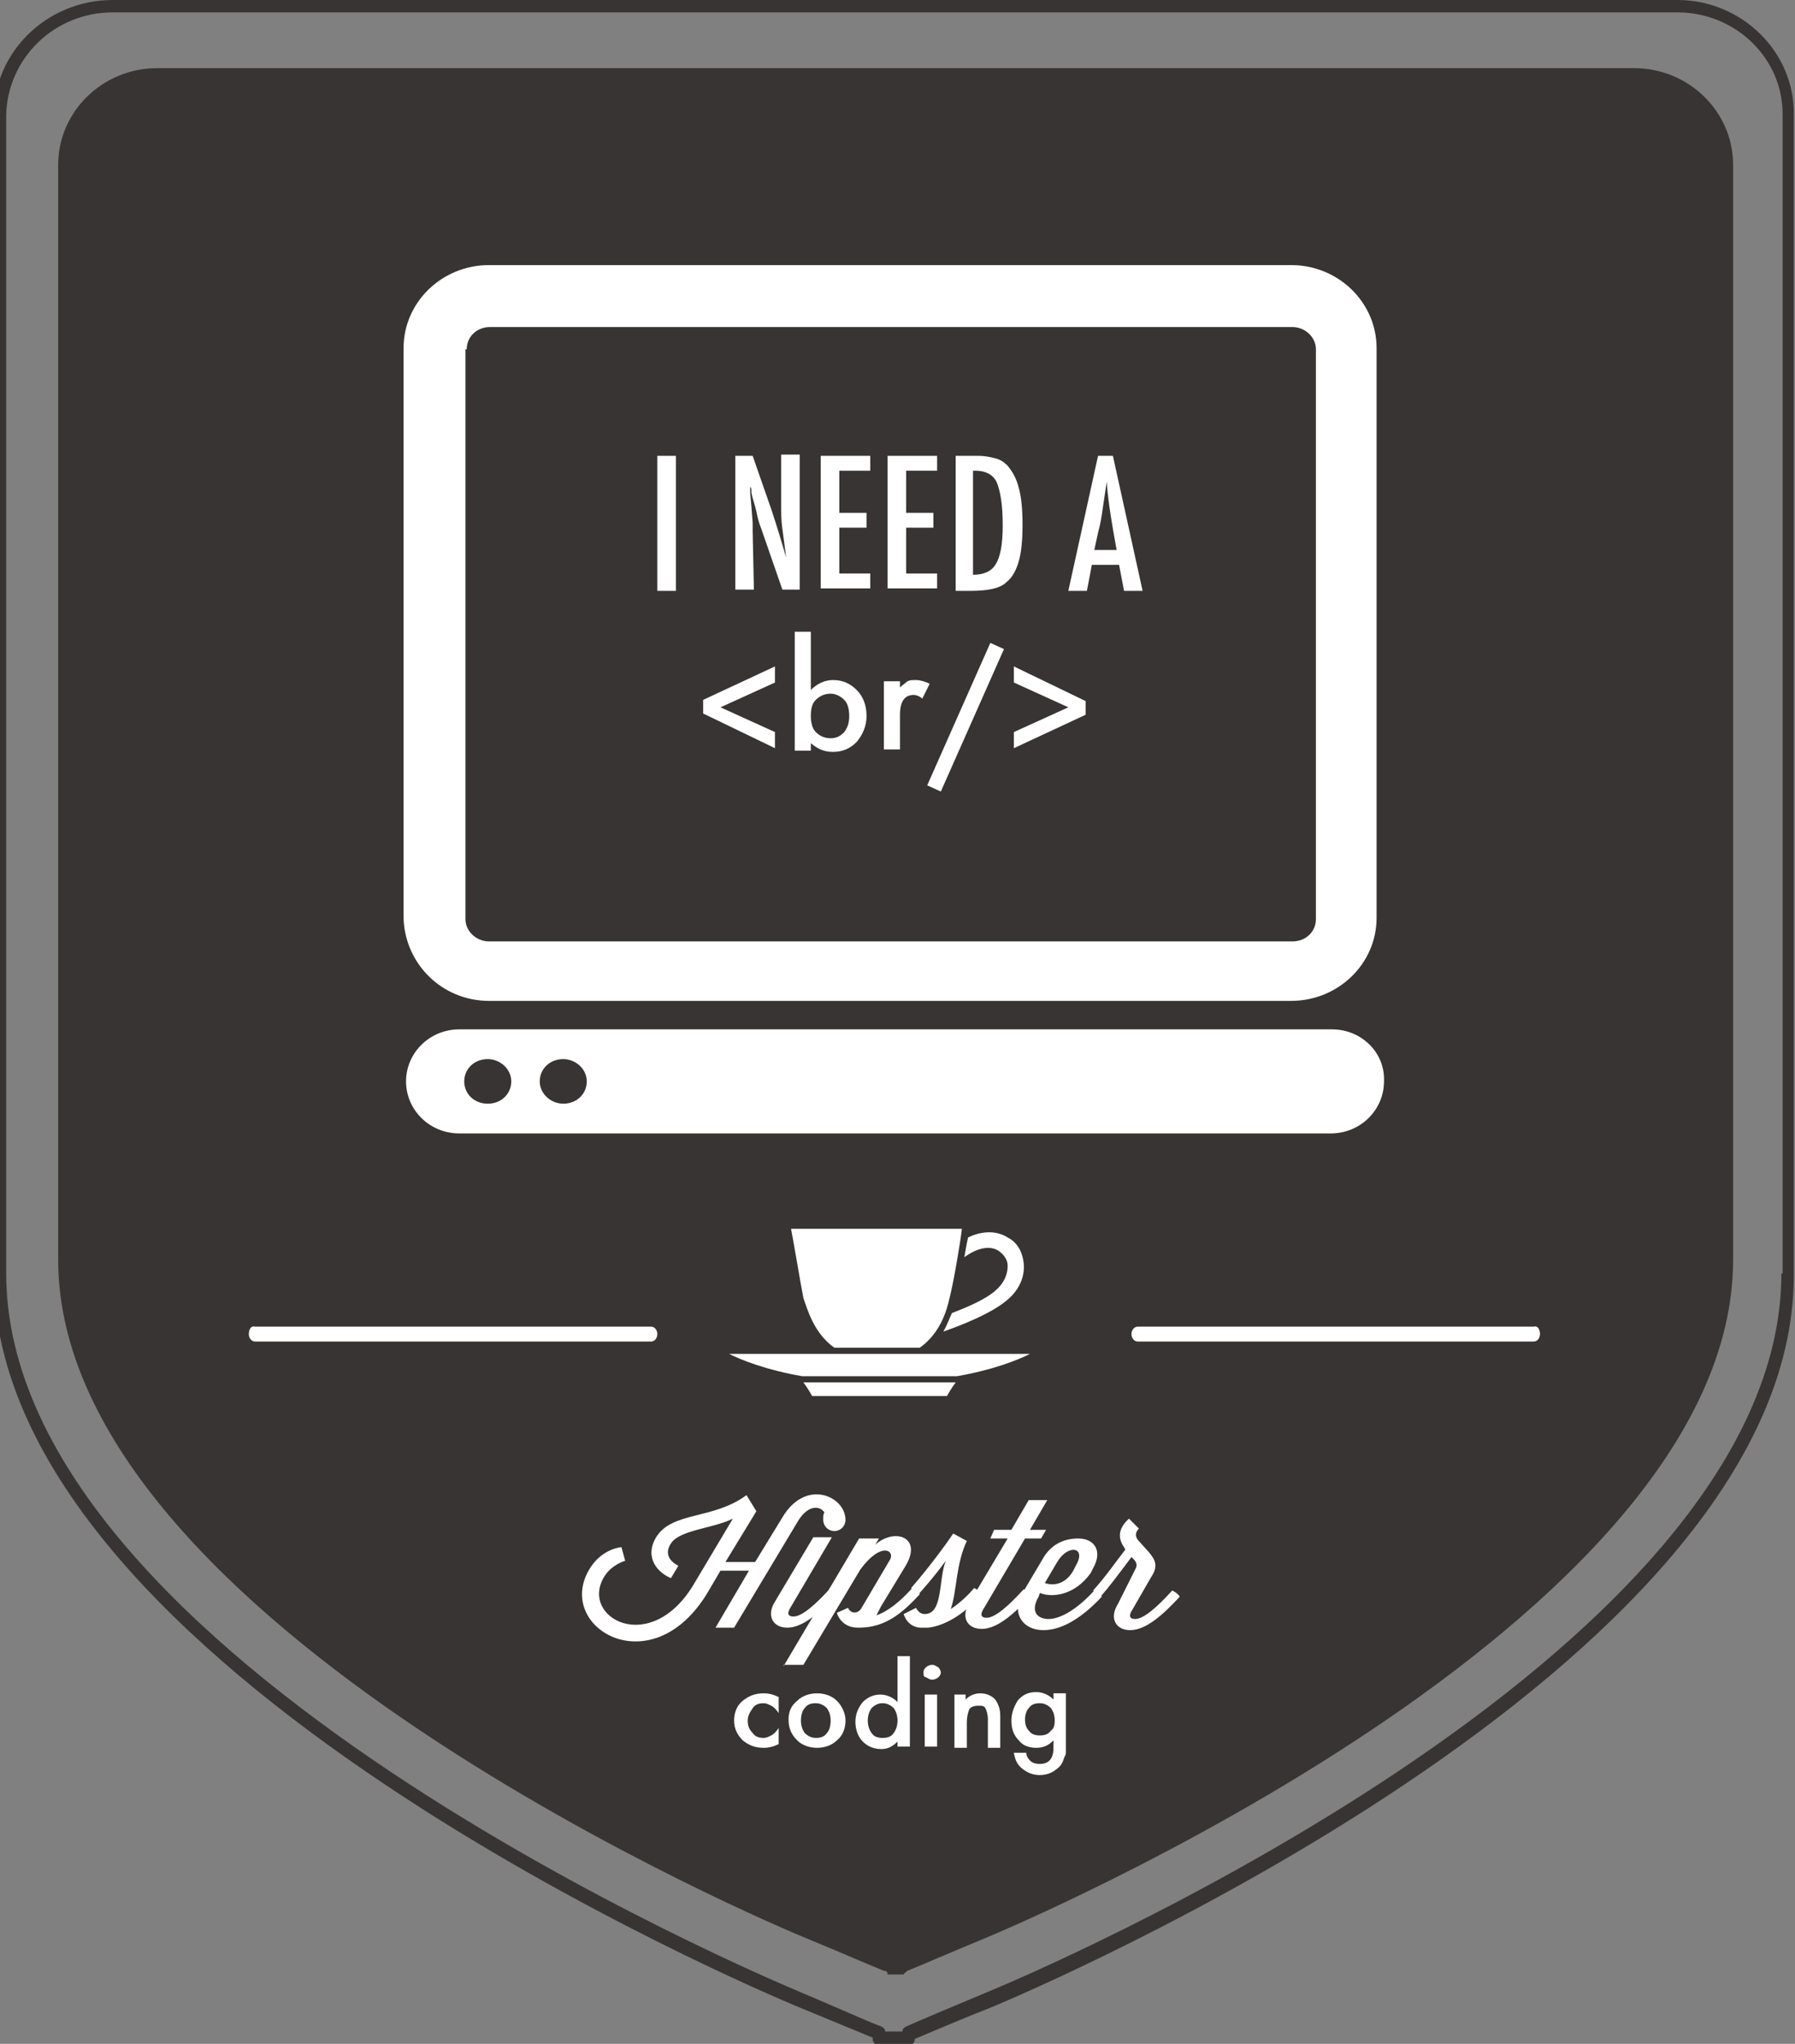 <?xml version="1.0" encoding="utf-8"?>
<!-- Generator: Adobe Illustrator 17.1.0, SVG Export Plug-In . SVG Version: 6.00 Build 0)  -->
<!DOCTYPE svg PUBLIC "-//W3C//DTD SVG 1.1//EN" "http://www.w3.org/Graphics/SVG/1.1/DTD/svg11.dtd">
<svg version="1.1" id="Layer_1" xmlns="http://www.w3.org/2000/svg" xmlns:xlink="http://www.w3.org/1999/xlink" x="0px" y="0px"
	 viewBox="0 0 145 165" enable-background="new 0 0 145 165" xml:space="preserve">
<rect x="0" y="0" width="145" height="165" fill="#808080" stroke="none"/>
<g>
	<g>
		<path fill="#383433" d="M140,101.7c0,29.4-58.1,53.8-60.5,54.8c-2.9,1.2-5.2,2.2-6.2,2.6c-0.1,0.1-0.3,0.2-0.3,0.3l-1.3,0
			c0-0.2-0.1-0.3-0.3-0.3c-1-0.4-3.3-1.4-6.2-2.6c-2.5-1-60.5-25.4-60.5-54.8V13.3c0-4.3,3.6-7.8,8-7.8H132c4.4,0,8,3.5,8,7.8V101.7
			z"/>
		<g>
			<path fill="#383433" d="M135.5,0H9.1C3.8,0-0.5,4.2-0.5,9.3v93.6c0,31.8,62.1,57.9,64.7,59c2.9,1.2,5.1,2.1,6.3,2.6v0.1
				c0,0.3,0.2,0.5,0.5,0.5h1.1c0,0,0,0,0,0l1.3,0c0.3,0,0.5-0.2,0.5-0.5v0c1.2-0.5,3.5-1.5,6.3-2.6c2.6-1.1,64.7-27.2,64.7-59V9.3
				C145,4.2,140.7,0,135.5,0z M143.9,102.8c0,31.1-61.4,56.9-64.1,58c-3.1,1.3-5.5,2.3-6.6,2.8c-0.2,0.1-0.3,0.2-0.3,0.4l-1.4,0
				c0-0.2-0.1-0.3-0.3-0.4c-1.1-0.4-3.5-1.5-6.6-2.8c-2.6-1.1-64.1-26.9-64.1-58V9.3C0.6,4.7,4.4,1,9.1,1h126.4
				c4.7,0,8.5,3.7,8.5,8.2V102.8z"/>
		</g>
	</g>
	<path fill="#FFFFFF" d="M39.5,80.8h64.8c3.8,0,6.9-3,6.9-6.7v-46c0-3.7-3.1-6.7-6.9-6.7l-64.8,0c-3.8,0-6.9,3-6.9,6.7v46
		C32.7,77.8,35.7,80.8,39.5,80.8z M37.7,28.2c0-1,0.8-1.8,1.9-1.8h64.8c1,0,1.9,0.8,1.9,1.8v46c0,1-0.8,1.8-1.9,1.8H39.5
		c-1,0-1.9-0.8-1.9-1.8V28.2z M107.6,83.1H37.1c-2.4,0-4.3,1.9-4.3,4.2c0,2.3,1.9,4.2,4.3,4.2h70.4c2.4,0,4.3-1.9,4.3-4.2
		C111.9,85,110,83.1,107.6,83.1z M39.4,89.1c-1.1,0-1.9-0.8-1.9-1.8c0-1,0.8-1.8,1.9-1.8c1,0,1.9,0.8,1.9,1.8
		C41.3,88.3,40.5,89.1,39.4,89.1z M45.5,89.1c-1,0-1.9-0.8-1.9-1.8c0-1,0.8-1.8,1.9-1.8c1,0,1.9,0.8,1.9,1.8
		C47.4,88.3,46.6,89.1,45.5,89.1z"/>
	<g>
		<g>
			<path fill-rule="evenodd" clip-rule="evenodd" fill="#FFFFFF" d="M124.4,107.7c0,0.3-0.2,0.6-0.5,0.6h-32c-0.3,0-0.5-0.3-0.5-0.6
				l0,0c0-0.3,0.2-0.6,0.5-0.6h32C124.2,107,124.4,107.3,124.4,107.7L124.4,107.7z"/>
		</g>
		<g>
			<path fill-rule="evenodd" clip-rule="evenodd" fill="#FFFFFF" d="M20.1,107.7c0,0.3,0.2,0.6,0.5,0.6h32c0.3,0,0.5-0.3,0.5-0.6
				l0,0c0-0.3-0.2-0.6-0.5-0.6h-32C20.3,107,20.1,107.3,20.1,107.7L20.1,107.7z"/>
		</g>
	</g>
	<g id="text_37_">
		<g>
			<path fill="#FFFFFF" d="M66.6,122.1c-0.4-0.6-1.4-0.6-2.2,0.8l-5.1,8.5h-1.5l2.7-4.6h-2.3l-1,1.7c-4.5,7.6-12.4,2.9-9.6-1.8
				c1-1.7,2.6-1.8,2.6-1.8l0.3,1.1c0,0-1.1,0.3-1.7,1.3c-2,3.3,3.8,6.5,7.3,0.5l3.1-5.2c-1.6,0.8-4.3,0.9-5,2
				c-0.8,1.2,0.6,1.8,0.6,1.8l-0.6,1c-1-0.4-2.2-1.6-1.2-3.3c1.3-2.1,4.6-1.4,7.3-3.4l0.8,1.3l-2.5,4.1H61l2.2-3.6
				c1.9-3.2,5.1-1.7,5.1,0.2c0,0.5-0.4,0.9-0.9,0.9c-0.5,0-0.9-0.4-0.9-0.9C66.5,122.4,66.5,122.2,66.6,122.1z M67,128.2
				c0.2,0.1,0.5,0.3,0.6,0.5c-1.3,1.4-2.7,2.7-4,2.7c-1.2,0-1.7-1-1-2.1l3.1-5.2h1.5l-3.3,5.6c-0.4,0.6-0.2,0.8,0.2,0.8
				c0.7,0,1.8-1,2.9-2.2L67,128.2z"/>
			<path fill="#FFFFFF" d="M63.3,134.5l6.1-10.3H71l-0.3,0.5c1.6-1.4,3.9-0.6,2.4,1.8l-1.7,2.8c-0.2,0.3-0.4,0.7-0.6,1.1
				c0.9-0.3,1.9-1.1,2.8-2.1l0.1-0.1c0.2,0.1,0.5,0.3,0.6,0.5c-1.3,1.4-2.7,2.7-4.9,2.7h-0.1c-1.4,0-1.7-1.2-1.7-1.2l0.9-0.4
				c0.3,0.6,0.9,0.4,1.1,0l2.3-3.9c0.4-0.7-0.7-1.5-2.4,0.8l-4.6,7.7H63.3z"/>
			<path fill="#FFFFFF" d="M73,130.3l1-0.5c0,0,0.2,0.5,0.7,0.5c1.5,0,1.1-2.8,1.7-4.3c-0.5,0.7-1.3,1.7-2.2,2.7
				c-0.2-0.1-0.4-0.3-0.6-0.5c1.4-1.6,2.8-3.5,3.4-4.4l1.1,0.6c-0.9,1.9-0.8,4.1-1.3,5.5c0.6-0.4,1.3-1,1.8-1.6l0.1-0.1
				c0.2,0.1,0.5,0.3,0.6,0.5c-1.1,1.3-2.7,2.5-4.3,2.7c0,0,0,0,0,0c-0.1,0-0.3,0-0.4,0C73.3,131.5,73,130.3,73,130.3z"/>
			<path fill="#FFFFFF" d="M80.3,123.5h1.4l1.4-2.4h1.5l-1.4,2.4h1.3l-0.4,0.7h-1.3l-3.3,5.6c-0.4,0.6-0.2,0.8,0.2,0.8
				c0.7,0,1.8-1,2.9-2.2l0.1-0.1c0.2,0.1,0.5,0.3,0.6,0.5c-1.3,1.4-2.7,2.7-4,2.7c-1.2,0-1.7-1-1-2.1l3.1-5.2h-1.4L80.3,123.5z"/>
			<path fill="#FFFFFF" d="M84,128.6l-0.1,0.3c-0.7,1.2-0.1,1.8,0.8,1.8c1.1,0,2.5-1,3.6-2.2l0.1-0.1c0.2,0.1,0.5,0.3,0.6,0.5
				c-1.3,1.4-3,2.7-4.7,2.7c-1.8,0-2.6-1.5-1.7-3l1.6-2.7c0.6-1.1,1.6-1.7,2.9-1.7c1.3,0,2,1,1.2,2.4l-0.2,0.4
				C86.8,128.8,85,129,84,128.6z M84.4,127.8c0.6,0.2,1.6,0.2,2.3-1l0.2-0.4c0.9-1.5-0.6-1.8-1.5-0.3L84.4,127.8z"/>
			<path fill="#FFFFFF" d="M91.7,126.7c0.2-0.3,0.1-0.6-0.1-0.8l-0.2-0.2c-1.2,1.6-1.8,2.4-2.5,3.2c-0.2-0.1-0.4-0.3-0.6-0.5
				c1-1.1,1.9-2.4,2.6-3.3l-0.1-0.2c-0.5-0.7-0.5-1.5,0.4-2.3l0.8,0.8c-0.3,0.3-0.3,0.6-0.1,0.9l0.9,1c0.5,0.6,0.8,1.1,0.2,2
				l-1.5,2.6c-0.4,0.6-0.2,0.8,0.2,0.8c0.7,0,1.8-1,2.9-2.2l0.1-0.1c0.2,0.1,0.5,0.3,0.6,0.5c-1.3,1.4-2.7,2.7-4,2.7
				c-1.2,0-1.7-1-1-2.1L91.7,126.7z"/>
			<path fill="#FFFFFF" d="M62.9,137v1.3c-0.2-0.3-0.4-0.5-0.6-0.6c-0.2-0.1-0.4-0.2-0.6-0.2c-0.4,0-0.7,0.1-0.9,0.4
				c-0.2,0.3-0.4,0.6-0.4,1c0,0.4,0.1,0.7,0.4,1c0.2,0.3,0.5,0.4,0.9,0.4c0.2,0,0.4-0.1,0.6-0.2c0.2-0.1,0.4-0.3,0.6-0.6v1.3
				c-0.4,0.2-0.8,0.3-1.2,0.3c-0.7,0-1.2-0.2-1.7-0.6c-0.4-0.4-0.7-0.9-0.7-1.6c0-0.6,0.2-1.2,0.7-1.6c0.5-0.4,1-0.6,1.7-0.6
				C62.1,136.7,62.5,136.8,62.9,137z"/>
			<path fill="#FFFFFF" d="M63.7,138.8c0-0.6,0.2-1.1,0.7-1.5c0.4-0.4,1-0.6,1.6-0.6c0.6,0,1.2,0.2,1.6,0.6c0.4,0.4,0.7,1,0.7,1.6
				c0,0.6-0.2,1.2-0.7,1.6c-0.4,0.4-1,0.6-1.6,0.6c-0.6,0-1.2-0.2-1.6-0.6C63.9,140,63.7,139.5,63.7,138.8z M64.7,138.9
				c0,0.4,0.1,0.7,0.3,1c0.2,0.2,0.5,0.4,0.9,0.4c0.4,0,0.7-0.1,0.9-0.4c0.2-0.2,0.3-0.6,0.3-1c0-0.4-0.1-0.7-0.3-1
				c-0.2-0.2-0.5-0.4-0.9-0.4c-0.4,0-0.7,0.1-0.9,0.4C64.8,138.1,64.7,138.5,64.7,138.9z"/>
			<path fill="#FFFFFF" d="M72.5,133.7h1v7.3h-1v-0.4c-0.4,0.4-0.8,0.6-1.3,0.6c-0.6,0-1.1-0.2-1.5-0.6c-0.4-0.4-0.6-1-0.6-1.6
				c0-0.6,0.2-1.1,0.6-1.6c0.4-0.4,0.9-0.6,1.4-0.6c0.5,0,1,0.2,1.4,0.6V133.7z M70.1,138.9c0,0.4,0.1,0.7,0.3,1
				c0.2,0.3,0.5,0.4,0.9,0.4c0.4,0,0.7-0.1,0.9-0.4c0.2-0.3,0.3-0.6,0.3-1c0-0.4-0.1-0.7-0.3-1c-0.2-0.2-0.5-0.4-0.9-0.4
				c-0.3,0-0.6,0.1-0.9,0.4C70.2,138.2,70.1,138.5,70.1,138.9z"/>
			<path fill="#FFFFFF" d="M74.6,135c0-0.2,0.1-0.3,0.2-0.4c0.1-0.1,0.3-0.2,0.5-0.2c0.2,0,0.3,0.1,0.5,0.2c0.1,0.1,0.2,0.3,0.2,0.4
				c0,0.2-0.1,0.3-0.2,0.4c-0.1,0.1-0.3,0.2-0.5,0.2c-0.2,0-0.3-0.1-0.5-0.2C74.6,135.4,74.6,135.2,74.6,135z M75.7,136.8v4.2h-1
				v-4.2H75.7z"/>
			<path fill="#FFFFFF" d="M77,136.8h1v0.4c0.3-0.3,0.7-0.5,1.2-0.5c0.5,0,0.9,0.2,1.2,0.5c0.2,0.3,0.4,0.7,0.4,1.3v2.6h-1v-2.3
				c0-0.4-0.1-0.7-0.2-0.9c-0.1-0.2-0.3-0.2-0.6-0.2c-0.3,0-0.6,0.1-0.7,0.3c-0.1,0.2-0.2,0.6-0.2,1.1v2h-1V136.8z"/>
			<path fill="#FFFFFF" d="M86.1,140.9c0,0.2,0,0.4,0,0.5c0,0.1,0,0.3-0.1,0.4c-0.1,0.3-0.2,0.6-0.4,0.8c-0.4,0.4-0.9,0.7-1.6,0.7
				c-0.6,0-1-0.2-1.4-0.5c-0.4-0.3-0.6-0.7-0.7-1.3h1c0,0.2,0.1,0.4,0.2,0.5c0.2,0.3,0.5,0.4,0.9,0.4c0.7,0,1.1-0.4,1.1-1.3v-0.6
				c-0.4,0.4-0.8,0.6-1.4,0.6c-0.6,0-1.1-0.2-1.4-0.6c-0.4-0.4-0.6-0.9-0.6-1.6c0-0.6,0.2-1.1,0.5-1.6c0.4-0.5,0.9-0.7,1.5-0.7
				c0.5,0,1,0.2,1.4,0.6v-0.5h1V140.9z M85.2,138.9c0-0.4-0.1-0.7-0.3-1c-0.2-0.2-0.5-0.4-0.9-0.4c-0.4,0-0.7,0.1-0.9,0.4
				c-0.2,0.2-0.3,0.6-0.3,0.9c0,0.4,0.1,0.7,0.3,0.9c0.2,0.3,0.5,0.4,0.9,0.4c0.4,0,0.7-0.1,0.9-0.4
				C85.1,139.6,85.2,139.3,85.2,138.9z"/>
		</g>
		<g>
			<path fill="#FFFFFF" d="M53.1,36.8h1.5v10.9h-1.5V36.8z"/>
			<path fill="#FFFFFF" d="M59.4,36.8h1.4l1.5,4.3c0.4,1.2,0.8,2.5,1.2,3.9c-0.1-0.8-0.2-1.6-0.3-2.3c-0.1-0.7-0.1-1.3-0.1-1.9v-4.1
				h1.5v10.9h-1.4l-1.7-4.9c-0.2-0.5-0.3-0.9-0.4-1.4c-0.1-0.5-0.3-1-0.4-1.5c0-0.1,0-0.1,0-0.2c0-0.1,0-0.2-0.1-0.3
				c0,0.1,0,0.2,0,0.3c0,0.1,0,0.2,0,0.2l0.1,1.1l0.1,1.3c0,0.1,0,0.2,0,0.3c0,0.1,0,0.2,0,0.4l0.1,4.7h-1.5V36.8z"/>
			<path fill="#FFFFFF" d="M66.3,36.8h4V38h-2.5v3.4h2.2v1.2h-2.2v3.7h2.5v1.2h-4V36.8z"/>
			<path fill="#FFFFFF" d="M71.7,36.8h4V38h-2.5v3.4h2.2v1.2h-2.2v3.7h2.5v1.2h-4V36.8z"/>
			<path fill="#FFFFFF" d="M77.1,36.8H79c0.6,0,1,0.1,1.4,0.2c0.4,0.1,0.7,0.3,1,0.6c0.4,0.5,0.7,1,0.9,1.8c0.2,0.7,0.3,1.7,0.3,3
				c0,1.2-0.1,2.2-0.3,2.9c-0.2,0.7-0.5,1.3-1,1.7c-0.5,0.5-1.5,0.7-2.9,0.7h-1.2V36.8z M78.6,46.4c0.9,0,1.5-0.3,1.8-0.8
				C80.8,45,81,44,81,42.4c0-1.7-0.2-2.8-0.5-3.5c-0.3-0.6-0.9-0.9-1.7-0.9h-0.2V46.4z"/>
			<path fill="#FFFFFF" d="M88.7,36.8h1.2l2.4,10.9h-1.5l-0.4-2.1h-2.2l-0.4,2.1h-1.5L88.7,36.8z M90.2,44.4l-0.3-1.7
				c-0.2-1.2-0.4-2.4-0.5-3.8c-0.1,0.7-0.2,1.3-0.3,2c-0.1,0.7-0.2,1.4-0.4,2.1l-0.3,1.4H90.2z"/>
			<path fill="#FFFFFF" d="M62.6,53.8v1.3l-4.4,2l4.4,2v1.3l-5.8-2.8v-1.1L62.6,53.8z"/>
			<path fill="#FFFFFF" d="M65.5,51v4.7c0.5-0.5,1.1-0.8,1.8-0.8c0.8,0,1.4,0.3,1.9,0.8c0.5,0.5,0.8,1.2,0.8,2.1
				c0,0.8-0.3,1.5-0.8,2.1c-0.5,0.5-1.1,0.8-1.9,0.8c-0.7,0-1.2-0.2-1.8-0.7v0.6h-1.3V51H65.5z M68.6,57.8c0-0.5-0.1-1-0.4-1.3
				c-0.3-0.3-0.7-0.5-1.1-0.5c-0.5,0-0.9,0.2-1.2,0.5c-0.3,0.3-0.4,0.7-0.4,1.3c0,0.5,0.1,1,0.4,1.3c0.3,0.3,0.7,0.5,1.2,0.5
				c0.5,0,0.8-0.2,1.1-0.5C68.5,58.7,68.6,58.3,68.6,57.8z"/>
			<path fill="#FFFFFF" d="M71.4,55h1.3v0.5c0.2-0.2,0.5-0.4,0.6-0.5c0.2-0.1,0.4-0.1,0.7-0.1c0.3,0,0.7,0.1,1.1,0.3l-0.6,1.2
				c-0.2-0.2-0.5-0.3-0.7-0.3c-0.7,0-1.1,0.5-1.1,1.6v2.8h-1.3V55z"/>
			<path fill="#FFFFFF" d="M80,51.9l1.1,0.5L76,63.9l-1.1-0.5L80,51.9z"/>
			<path fill="#FFFFFF" d="M81.9,60.4v-1.3l4.4-2l-4.4-2v-1.3l5.8,2.8v1.1L81.9,60.4z"/>
		</g>
	</g>
	<path fill="#FFFFFF" d="M77.9,101.5c0,0,0.2-1.2,0.3-1.6c0.8-0.4,2.1-0.7,3.2,0c0.8,0.4,1.2,1.2,1.3,2.1c0.1,1.1-0.4,2.2-1.4,3
		c-1.2,1-3.4,1.9-5.1,2.5c0.3-0.5,0.5-1.1,0.7-1.5c1.3-0.5,2.7-1.1,3.5-1.8c0.7-0.6,1-1.3,1-2c0-0.5-0.3-0.9-0.7-1.2
		C79.5,100.2,77.9,101.5,77.9,101.5z M67.4,108.8h6.9c1.7-1.2,2.2-3.1,2.4-4c0.3-1.1,0.9-4.6,1-5.6c-0.6,0-13.3,0-13.8,0
		c0.2,1,0.8,4.6,1,5.6C65.2,105.6,65.7,107.6,67.4,108.8z M77.3,111.1c2.9-0.5,4.9-1.3,5.9-1.8c-1.7,0-22.5,0-24.3,0
		c1,0.5,3,1.3,5.9,1.8H77.3z M77.2,111.6c-0.8,0-11.5,0-12.3,0c0.3,0.4,0.6,0.9,0.7,1.1c0.3,0,10.6,0,10.9,0
		C76.6,112.5,76.9,112,77.2,111.6z"/>
</g>
</svg>
